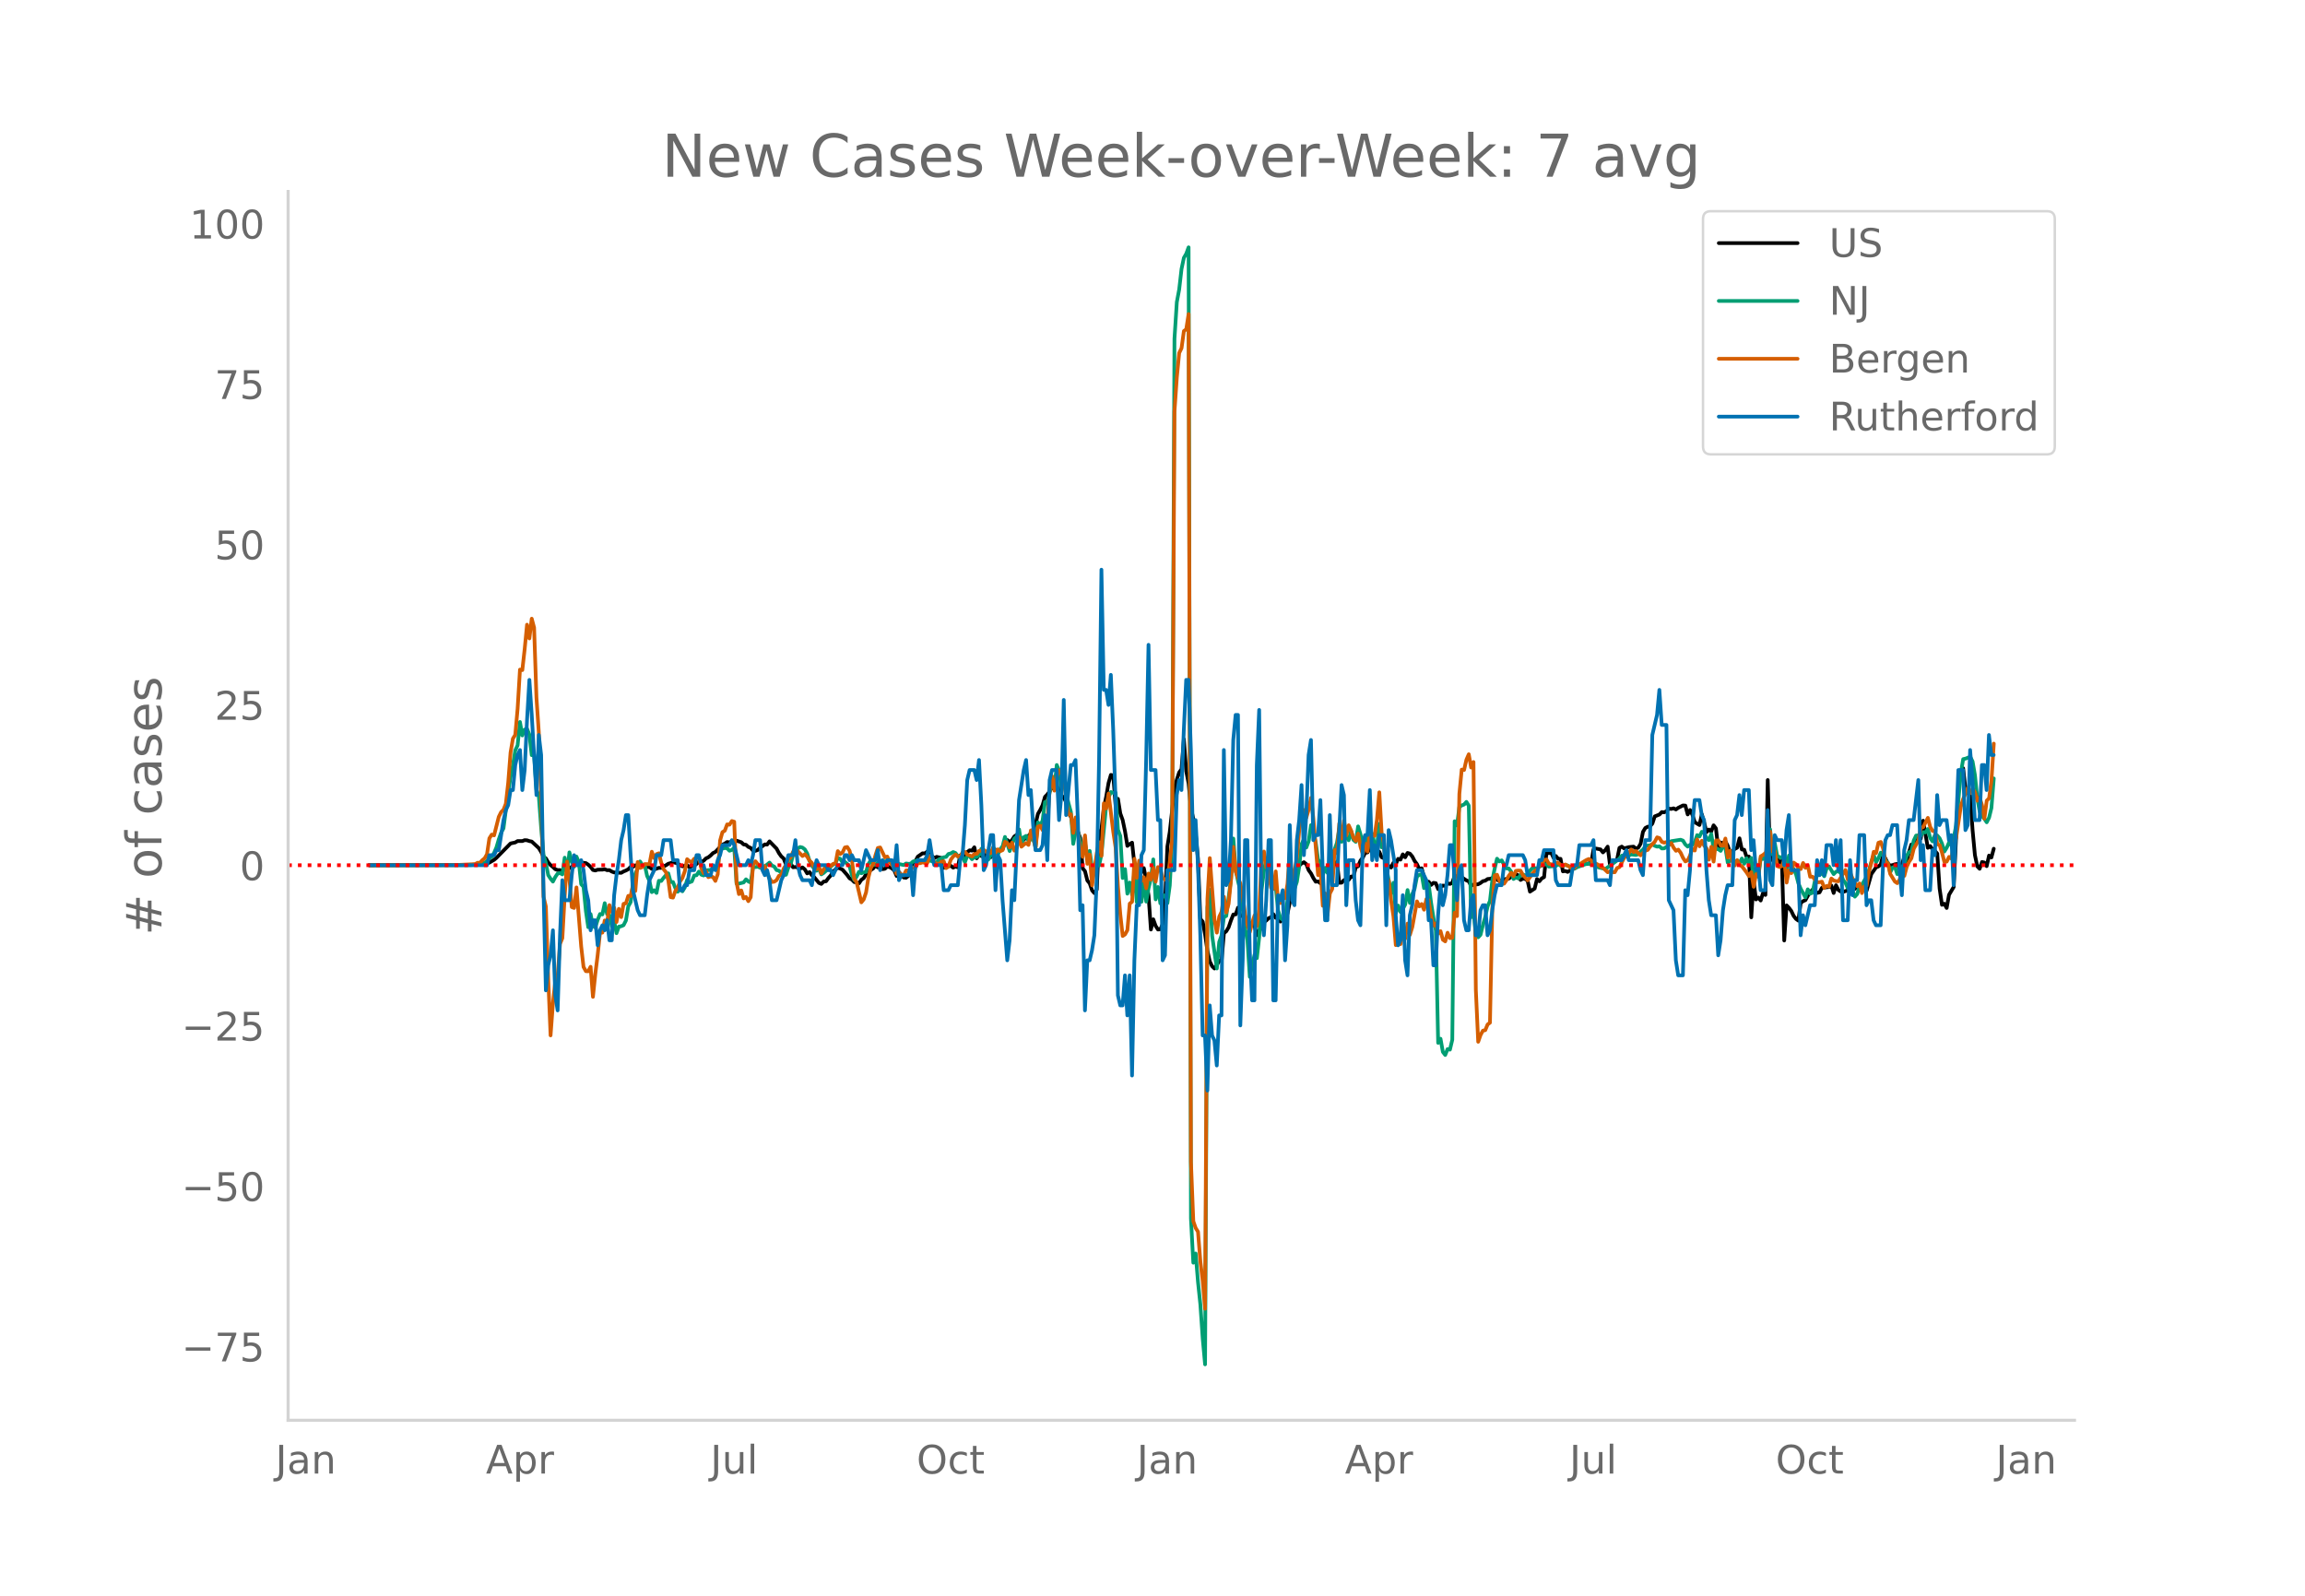 <svg height="864" viewBox="0 0 936 648" width="1248" xmlns="http://www.w3.org/2000/svg" xmlns:xlink="http://www.w3.org/1999/xlink"><defs><style>*{stroke-linecap:butt;stroke-linejoin:round}</style></defs><g id="figure_1"><path d="M0 648h936V0H0z" style="fill:#fff" id="patch_1"/><g id="axes_1"><path d="M117 576.72h725.4V77.76H117z" style="fill:none" id="patch_2"/><path clip-path="url(#pcffa917f6b)" d="m149.973 351.329 41.096-.114 4.779-.24.956-.1.955-.226.956-.374 1.911-1.12.956-.823 4.779-4.84.956-.988 1.911-.414.956-.571 1.911.015.956-.372.956.059.955.326.956.18 2.867 2.653.956 1.569.956 1.974.956.632.955 1.655.956 1.075.956.757.955.915.956.354.956-.007.956.379.955-.769.956-.28.956-.066.956-.595.955-.816.956-1.059.956-.364.956.66.955-.035.956.122.956.633.955.908.956 1.24.956.227.956-.336 1.911-.017.956-.174.956.402.955-.037.956.593.956.352 2.867.161.956-.557.955-.385.956-.513.956-.97.956-.009.955-.6.956-.032 1.912.137.955-.263.956.786.956.086.955.71.956.225 1.912-.647.955.047.956-.627.956-.45.956-.632.955-.264.956-.387 1.912.525.955.736.956.44 1.911-.465.956.837.956-.42.956-.287.955-.635.956-.915.956.007.956-.371.955-.97.956-.44.956-.764.955-.957.956-.464 2.867-2.964.956-.407.956-.667.956.15.955-.358 1.912-.331 1.911.638.956.893.956.137.955.866.956.398.956 1.14.956.063.955-.341.956-.883 1.912-1.39.955.068.956-1.3 2.867 2.94.956 1.807.956 1.343.955.85.956 2.435.956.011.956-.294.955 1.42.956-.11.956.208.956.494.955-.524.956.798.956 1.619.955-.526.956 1.247.956.84 1.911 2.322.956.396.956-.948.956-.126.955-1.29.956-1.064.956-1.544.956-.905.955-.71.956.33.956.458 1.911 2.185.956 1.34.956.52.955.994.956.139.956.392.956-1.42.955-.69.956-1.539 1.911-1.769.956-.6.956-1.237.956.77.955-1.01.956 1.721.956-.136.956-.907.955.22.956.513.956.84.956 2.265.955-1.561 1.912 2.177.955.09.956-.769 1.912-5.492.955-.572.956-1.768 1.912-1.328.955.038.956-.72.956 1.373.955.414.956.834.956-.496 1.911.442.956 4.044.956-.922.956.2.955-.15.956.76.956-.476.956.36.955-4.836.956.81.956-1.186.955-.992.956-.724.956.138.956-1.356.955 4.474.956-1.402.956.467.956.113.955-.694.956.312.956.751.956-3.609.955.605.956.278.956-.091.955-.378.956-2.802.956-.99.956.932.955-.86.956-1.505.956-.653.956.03.955 2.29.956-.3.956-1.154.955-.48.956-.97.956-1.718.956-2.085.955-4.093.956-1.672.956-1.936.956-3.324.955-.976.956-1.318.956-1.782.956.978.955-.29.956.037.956 2.887.955.612.956 2.092.956 3.55.956 2.292 1.911 5.582.956.641.956 2.392.955 12.29.956 1.178.956 3.791.955 1.166.956 2.838.956 1.118.956-1.392.955-22.598.956-2.104.956-8.486.956-4.59.955-5.537.956-3.302.956.23.956 12.165.955-2.678.956 5.95.956 2.666.955 4.594.956 5.902.956-.744.956-.567.955 8.9 1.912 3.635.956-.485.955-1.706.956 4.783.956 6.429.955 13.715.956-4.149.956 2.667.956 1.49.955-.103.956-2.07.956-9.266.956-22.294.955-5.874 1.912-17.334.956-3.924.955-2.93.956-1.337.956-12.16.955 12.98.956 4.896.956 10.018.956 4.426.955 6.086.956 10.22.956 24.322.956 1.138.955 5.072.956 6.767.956 4.309.956 1.95.955.933.956-1.433.956-1.752.955.251.956-11.412.956-.763.956-1.601.955-2.805.956-2.42.956-.018.956-2.783.955 3.421.956-.105.956.666.955 1.84.956.927.956-.597.956 1.206.955 3.873.956-1.873.956-1.178.956-2.33.955-.594.956-.97.956-.342.956-1.266.955 1.473.956-.045.956 1.571.955-.937.956-.608.956-1.69 1.911-9.2.956-3.272.956-4.53.956-2.486.955-.894.956-.49.956.79.955 2.454.956 1.317.956 1.893.956 1.466.955-.109.956.745.956-4.603.956-1.42.955.094.956-.647.956-1.258.956.107.955-.994.956 8.524.956-.042.955-1.039.956-.337.956.228.956-1.349.955.195.956-3.958.956-.406.956-2.295.955-1.198.956-1.976.956-.16.955-1.6.956-2.095.956-.372.956 3.736.955.065.956 2.244.956.322.956 2.043.955 1.153.956.652.956-1.942.956.546.955-2.144.956.32.956-2.138.955 1.193.956-1.77.956.282.956 1.137.955 1.84.956 1.305.956 2.011.956-.34.955 3.59.956 1.805.956.078.956 1.286.955-.848.956.14.956 2.41.955-.81.956-.633.956.136.956-1.055.955.261.956-.436.956-2.896 2.867.615 1.911 1.264.956.38.956 1.813.956-.454 1.911-.17.956-.511.956-.735.955-.191.956-.685.956-.083.956-.29.955-.048 1.912 1.312 1.911-.774 1.912-.276.955-.788 1.912-1.017.956.47.955 1.877.956-.54.956.128.955.726.956 4.427 1.912-1.254.955-3.865.956.92.956-1.171.956-.522.955-9.85.956.12.956-.218.956 2.073.955-.688.956 1.14.956-.006.955 5.098.956-.167.956.38.956-.573.955-.363 2.868-2.085.955.01.956-.311.956.116 1.911-.5.956-5.416.956-.364 1.911.363.956 1.209.956-.95.955-1.395.956 7.484.956-1.07.956-.744.955-.429.956-4.735.956-.517.955.727 1.912-.51 1.911-.203.956.793.956-.366.956-1.576.955-4.842.956-1.582.956-.506.956-.15.955-1.146.956-2.9 1.911-.766.956-.995.956.118.956-.483.955-1.04.956.137.956-.251.956.467.955-.688 1.912-.955.955.064.956 3.596.956-1.797.956 1.92.955 3.022 1.912 1.15.956-4.342.955 3.354.956 3.879.956-1.056.956.775.955-2.481.956 1.247.956 8.41.955-2.688.956.307.956-.79.956 1.804.955 2.689.956-.548.956-.862.956-.47.955-3.827.956 4.545.956.084.955 2.844.956-.077.956 24.688.956-14.838.955 7.583.956-.787.956 1.216.956-3.07.955.807.956-46.67.956 32.813.956-1.453.955 1.198.956-.656.956 1.545.955-.596.956 32.319.956-14.258.956.987.955 1.285.956 1.99.956 1.23.956.694.955-7.203.956-.69.956-.422.956-1.743.955-1.44.956-1.045.956.304.955.988.956-.215.956-1.863 2.867-.308.956-.634.956 3.053.955-3.143.956 1.91.956.638.955.172.956-.35.956-.218.956-5.372.955 4.635.956.06.956-1.066.956-.352.955-.009.956.472.956 1.682 1.911-6.747 1.912-2.717.955-.374.956-.775.956-4.024.956 1.613.955 1.998.956.832.956-.183.956-.334.955-.161.956 1.941.956-1.873.955-2.712.956 1.745.956-3.917.956-3.054.955.19.956-2.299 1.912-.289.955-7.276 1.912 11.01.956-.708.955 1.348.956.592.956 1.107.955 14.187.956 6.626.956-.448.956 1.722.955-5.346 1.912-3.195 1.911-40.502.956-5.654.956-2.046.955 8.65.956 1.342.956 1.11.956 13.96.955 10.193.956 4.567.956 1.003.956-2.751.955.204.956 1.478.956-4.303.956.782.955-3.551h0" style="fill:none;stroke:#000;stroke-linecap:round;stroke-width:1.5" id="line2d_1"/><path clip-path="url(#pcffa917f6b)" d="m149.973 351.328 42.052-.105 2.867-.255 1.912-.637.955-.604.956-1.244.956-.507.955-1.635.956-2.238.956-3.264.956-2.728.955-1.748 1.912-14.718.956-6.05.955-4.732.956-6.152.956-2.054.956-9.487.955 5.469.956-2.38.956-.298.955 2.367.956 8.319.956-.155.956 14.123.955 2.54.956 12.99.956 10.88.956 3.356.955 4.97.956 1.475.956 1.161.955-1.852.956-1.396.956-.234.956.57.955-6.798.956 6.592.956-8.746.956 3.604.955 2.23.956-4.124.956 2.297.956 8.909.955 1.064.956 9.815.956 6.592.955-5.339.956 4.92.956.511.956-3.06.955-2.384.956.172.956-4.58.956 4.4.955.402.956 4.577.956-2.15.956 4.953.955-2.644.956-.176.956-.423.955-1.882.956-5.775.956-1.693.956-7.132.955-4.396.956-2.222.956-2.782.956 1.475.955-.03.956 4.439.956 2.003.955 4.572.956-.776.956 1.107.956-4.937.955.076.956-1.266.956-1.077.956-.758.955 3.516.956.02.956 2.456.956 1.48.955-1.362.956 1.186.956-1.543.955-3.071.956.984.956-.381.956-2.393.955-.121.956-1.476.956 1.258.956.31.955-2.091 1.912-.168.955-.679.956.117.956-.645.956-7.627.955.176.956-.226.956.13.956.98.955-.335.956-.93.956 14.592.956.004 1.911-.461.956-1.266.955.855.956.47.956-6.408.956.109.955-.16 1.912.814.956-1.065.955-.616.956-.8.956 1.173.955.453.956 1.425.956.247 1.911 1.756.956-.113.956-3 .956-1.334.955-3.796 1.912-2.527.956-.612.955.239.956.737.956 1.651.955 3.018.956 1.902.956 1.329.956.762.955-.871.956 2.355.956-.6 3.823-3.377.956-.47.955-2.262.956.373.956 1.483.955-.251.956.842.956 1.023.956 3.511.955 2.054.956-1.43.956-1.952.956.59.955-.351.956-.197.956-3.198.955-1.458.956 1.806.956-.033.956-.885.955-.238.956-.65.956.57.956-.096.955-.654 2.868 1.446 2.867.595.955-.62.956.142.956-.08.956-.888.955-.168.956-.415.956.05.956.47.955-.712.956-.235.956.708.955.18.956.629.956-.201.956-1.161 1.911-.83.956-.167.956-1.182.955-.23.956-.55.956.386.956 1.328.955.901.956-.599.956 2.091.955-2.657.956.281.956 1.173.956-.825.955-.025.956-.78.956-2.636.956 4.237.955.754.956-.64.956-1.673.956-3.206 1.911 2.925.956-2.17.955-1.216.956-3.792 1.912 5.737.955-2.762.956-2.3.956-.826.956-2.917.955 6.374.956-3.185.956-.536.955 2.02.956-.558.956-.1.956 3.126.955-9.995.956 1.442.956-2.255.956-7.442.955.632 1.912-9.09.956 2.884.955-9.45.956 2.217.956 7.14.955-1.537.956 3.52.956 4.22.956 3.5.955 12.97.956-5.034h.956l.956 4.124.955 1.672.956-1.006.956 4.958.955-1.848.956 7.346.956-.343.956-1.002.955-.122.956-4.605 1.912-19.734.955-3.202.956-2.259.956.352.956-.029.955 15.007.956 2.54.956 17.043.955-3.612.956 9.974.956-4.518.956 4.995.955-9.466.956 12.425.956-12.14.956 11.993.955-8.997.956 8.926.956-5.507.955-3.847.956-7.782.956 16.243.956-5.028.955 6.633.956-3.356.956.239.956 3.03.955-7.142.956-17.621.956-204.401.956-14.89.955-5.133.956-8.344.956-4.522.955-1.626.956-2.623.956 394.356.956 17.957.955-3.738.956 11.608.956 9.12.956 13.879.955 10.418.956-185.526.956-7.204.956 18.712 1.911 13.267.956-10.732.955-2.707.956-7.434.956-.453 1.911-14.885.956-16.558.956 12.669.956 4.693.955 3.847 1.912 15.275.955 4.84.956 14.852 1.912-8.96.955 1.367.956-8.604.956-19.1.956-7.645.955-5.288.956-.046.956 9.253.956.679.955 1.554.956 9.723.956 3.13.955.796.956.529.956-8.495.956-9.953.955 2.225.956 3.06.956-2.846.956-6.324.955-8.951.956-2.079.956 3.441.955-2.54.956-6.554.956 2.854.956 4.166.955 6.998.956.96.956 5.334.956-2.958.955 2.05.956-4.204.956-2.888.956-2.338.955-2.766.956-5.657.956 5.221.955-1.898.956-.155.956 1.433.956-3.759.955 3.612.956.78.956-6.265.956 3.155.955 4.97.956-4.32.956 5.385.955-5.611.956-.591.956 4.258.956.888.955-9.186.956 9.542.956-.092.956 8.26 1.911 10.439.956-4.195.956 12.32.955-3.075.956 2.619.956-1.216.955-1.822.956-5.88.956 5.243.956-3.613.955-2.196.956-4.899.956-.737.956-.26.955 5.687.956-2.473.956 1.148.956 7.271.955 6.127.956 5.1.956 45.658.955-1.677.956 5.348.956 1.249.956-2.39.955.231.956-4.018.956-88.742.956 1.697.955-7.468.956-.65.956-.364.955-1.069.956 1.521.956 45.34.956-2.838.955 10.314.956.645.956-1.03.956-3.92.955-3.306.956-4.304.956-2.208.956-8.386.955-4.685.956-4.077.956 1.106.955-.427.956 1.852.956 1.425.956.029.955 1.257.956 2.997.956-.608.956.365.955-1.43.956-.104.956.306.955-.227.956-1.73.956-.947.956-.076.955.352.956-1.123.956-.138.956-.73.955.193.956.889 1.912-.197.955-.071.956-.788.956.691.955-.046.956-.285.956.256.956.473.955.302.956.478.956-.579 1.911-.674 1.912-.692.956-.042.955.243.956.37.956.51.955.319 1.912.465.956.256 4.778-3.487.956-.796.956-1.165 2.867-.017.956-.49 1.911.243.956-.36.956-1.057.955-.775.956-1.337.956-.31.956-.096.955-.47.956.667.956.356.955-.13.956.86.956-.039 1.911-1.307.956-1.605 3.823-.604.956.382.955 1.567.956.85.956-.728.956.004.955-1.136.956-2.8.956.57.956-1.927.955.52.956 1.948.956.922.956-2.506.955 5.997.956-.297.956.515.955.654.956-1.865.956.57.956 6.051.955-.763.956-.938.956 1.827.956-.985.955 1.115.956-1.911.956 2.133.955-2.255.956 2.247.956-2.343.956 8.57.955-4.38.956 3.437.956-7.485.956.285.955-1.127.956 3.558.956-14.491.956 10.216.955-4.525.956 5.108.956.49.955.298.956-2.028.956 6.524.956-5.443.955 6.093.956-.637.956 2.17.956 3.609.955 2.271 1.912 3.495.956-3.273.955 1.781.956-.377.956-4.79.955-2.309.956-.155.956-.876.956 1.413.955-3.181.956-.805 1.912 3.118.955-.98.956-.164.956.692.955 2.858.956 1.127.956 2.162.956-.44.955 1.668.956 2.238.956-1.077.956-3.39.955-.268.956-1.794.956-1.521.956-2.678.955-3.45.956-2.794.956 3.03.955-1.685.956-2.25.956 1.248.956 2.066.955.73.956 4.014.956-2.007.956-.348.955 3.005.956-.641.956-2.125.955-1.387.956-3.269.956-1.496.956-.26.955-4.459.956-2.007.956-.109.956.126.955-1.387.956.075.956-1.366.956 3.663.955 1.378.956-2.623.956.21.955 1.14.956 2.15.956 3.226.956-1.534.955-2.166.956 1.215.956-3.017.956-5.168 1.911-21.15.956-5.7.955-.209 1.912-.746.956 1.911.955 5.528.956 9.395.956 5.368.956 1.92.955 1.056.956 1.42.956-1.89.956-3.914.955-12.01h0" style="fill:none;stroke:#009e73;stroke-linecap:round;stroke-width:1.5" id="line2d_2"/><path clip-path="url(#pcffa917f6b)" d="m149.973 351.328 35.362-.08 7.646-.36.955-.558.956.04.956-1.078.956-.759.955-1.677.956-6.428.956-1.518.955.32 1.912-7.547.956-1.916.955-.959.956-2.435.956-8.505.956-12.258.955-5.67.956-1.518.956-10.62.956-15.892.955.2.956-8.545.956-9.903.955 5.59.956-8.025.956 3.633.956 28.39.955 14.134.956 25.954.956 40.767.956 4.033.955 29.108.956 23.199.956-12.977.955-9.104.956-2.036.956-13.017.956-2.356.955-17.21.956-13.894.956 6.907.956 11.58.955.36.956-8.346 1.912 23.957.955 8.345.956 1.717.956.04.955-1.837.956 12.219.956-9.304.956-7.626.955-9.144h.956l.956-4.951.956 1.038.955-7.267.956 2.795.956-1.757.956 5.83.955-5.35.956 3.353.956-5.39.955-.2.956-3.034.956.12.956-4.592.955 2.475.956-11.739.956 2.396.956-.32.955-1.237 1.912.04.955-5.071.956 2.595.956-1.597.956-.36.955 3.834.956 2.635.956 1.198.956 3.234.955 6.908.956.2.956-2.716.956-1.357.955-2.516.956-1.397.956-2.715.955-4.912.956.839.956.32.956-1.358.955-.32.956-.559.956 4.712.956 2.036.955-.998.956 2.635.956-.319.955.28.956 1.557.956-2.715.956-13.696.955-3.394.956-.599.956-2.555.956.12.955-1.478.956.28.956 24.676.956 4.711.955-1.477.956 3.234.956-.599.955 1.717.956-1.597.956-13.137.956-1.477.955 1.158.956.918.956.759.956-.879.955 2.955.956 1.997.956 1.517.955-.12.956-.639.956-1.757.956-.28.955-2.634.956-1.518.956-2.116.956-.958.955-2.236.956 1.357.956-1.637 1.911 1.997.956-.719.956.998.955 1.597.956.919.956 1.876.956.64.955-.88.956 2.636.956-1.717 1.911-1.837.956.56.956-.879.956-.08.955-5.11.956 1.197.956-.639.955-2.036.956-.2.956 1.518.956 3.913.955 7.586.956 1.318 1.912 8.145.955-1.198.956-2.835.956-6.029.955-3.833.956-1.597.956-3.674.956-2.914.955-.2 1.912 4.033.956-.36.955 2.196 1.912 2.516.956 2.356.955-.64.956 1.039.956.2.955-1.997.956-.08 1.912-1.158.955.04.956-1.836.956.08.956-.36.955.24.956.04.956-2.955.955.32.956 2.555.956.24.956.399.955-1.118.956-.16.956 2.795.956-.639.955-2.795.956-1.278.956-.838.956.838.955-.12.956-1.557.956-.2.955 1.079 1.912.758.956-.998.955-.04.956-1.198.956-.12.956-.279.955.639.956.918.956-.359.956-2.036.955 2.036.956-1.437.956.758.955-.439.956-3.394.956.52.956 1.796.955-1.957.956 3.235.956-1.158.956-4.313.955 3.873.956-.838.956-.639.955.759.956-5.87.956 2.516.956 4.671.955-8.744.956-.36.956 1.797.956-3.913.955.72.956-13.377.956-5.39.956 5.91.955-5.67.956-2.596.956 1.437.955-.2.956 10.741.956 5.99.956-.12.955 7.586.956-6.308.956 5.79.956 7.825.955 2.396.956-8.704.956 11.54.955-3.754.956 12.537 1.912-13.176.955-4.392.956 5.59.956-21.362.956 2.116.955-6.07 1.912 15.533.956 6.389.955 15.812.956 11.38.956 8.704.955-.64.956-1.716.956-10.78.956-.76.955-17.448.956 7.746.956-6.988.956 8.266.955-1.518.956 4.472.956-5.989.955 2.516.956-4.912.956 5.71.956-5.95.955.999.956 3.394.956.679.956.479.955-7.587.956-8.704.956-174.25.956-13.815.955-9.942.956-1.956.956-6.948.955-.719.956-6.189.956 344.266.956 24.117.955 2.755.956 1.518.956 12.098.956 7.986.955 11.18.956-166.344.956-16.65 1.911 25.115.956 5.151.956-6.428.955-2.037.956-6.109.956 6.389.956-3.554.955-9.663.956-13.416.956 10.062.956 2.596.955 2.196.956 5.15.956 7.387.955 4.273.956 2.955.956-3.794.956-2.994.955 4.312.956-6.748.956-19.885.956-3.633.955 6.508.956.839.956 7.347.956.519.955-7.147.956 12.178.956.679.955-2.157.956.2.956-5.79.956-13.096.955 11.46.956-3.195.956-5.75.956-11.5.955-6.028.956-1.917.956 3.114.955-3.314.956-4.751.956 8.465 1.911 22.919.956-2.556.956 15.014.956-5.031.955 8.784.956-8.744.956-1.837.956-15.812.955 1.278.956-12.059.956 6.11.955-7.308.956 6.07.956-4.153.956 2.076.955 2.955.956 1.318.956-2.955.956 5.31.955 3.075.956-4.352.956 3.234.955-7.826.956.998.956.48.956-6.589.955-11.1.956 16.61.956 4.113.956 13.616.955 1.437.956 8.106.956 6.468.956 11.7.955-3.554.956 3.154.956-4.832.955 2.596.956-6.11.956 4.553.956-3.115 1.911-10.461.956 2.036.956-.958.955 2.316.956-4.352.956.519.956 6.668.955 3.593.956-.878.956 4.073.955-.919.956 3.474.956.679.956-3.514.955 2.196.956-.12.956-10.221.956 1.397.955-49.631.956-9.863.956.16.955-4.193.956-2.196.956 5.39.956-2.235.955 92.515.956 21.082.956-2.755.956-1.757.955-.2.956-2.315.956-.719.956-46.477.955-13.336.956-.28.956 2.516.955.32.956.798.956-1.398.956-1.797.955-1.237.956 1.357.956-2.116.956-.12.955.04.956 1.797.956.958.955 1.198 1.912-2.675.956-1.078.955-.56.956-1.397.956-1.158.956-1.357.955-.28.956 1.717.956.28.956-.12.955-.6.956.12.956.84.955.399.956-.6 1.912.999.955.958.956-.559.956-1.318.956-.12 1.911-1.237.956-.56.956-.398.955.598.956 1.478.956-.2.955.48.956.918.956.28 1.911 1.836.956-.4.956.36.956.04.955-1.717.956-.36 1.911-3.833.956-.718 1.912-2.596.955 1.039.956-.44 1.912 1.757 1.911-1.916.956-.28.956-1.318 1.911-1.996.956-1.797.955.32.956 1.517.956.32.956-.24.955 1.158.956-.759.956 1.877.956 1.277.955-.479.956 1.278.956 2.076.955 1.438.956-.44.956-1.996.956-2.755.955.759.956-4.512.956 2.795.956-2.236.955 1.996.956 1.038.956 4.632.956-5.23.955 6.029.956-8.585.956-.04.955 2.076.956.12.956-2.955.956 7.747.955-2.756.956 4.393.956 1.557.956-2.156.955 1.876.956.6 1.911 2.515.956 1.477.956-1.597.956 5.95.955-5.072.956.24.956-7.547.956-.559.955-.798.956 3.434.956-12.099.956 8.106.955-.24.956 6.11.956.399.955-.4.956-2.595.956 9.303.956-5.03.955 1.197.956-4.272.956.679.956 1.517.955.44.956-2.476.956 1.956.956-.998.955 4.632.956-.04 1.911 2.276.956-.04.956-.2.956 2.476.955-.719.956.28.956-3.315.956.799.955.24.956.08 2.867-4.592.956 3.873.956-2.715.955 2.275.956 1.757.956 1.398.956-1.118.955 3.913.956-2.715.956-.28.956-5.75.955-3.593.956-4.432.956.519.955-4.193.956-.32.956 2.716.956 5.35.955.48.956 4.432 1.912 3.114.955.639.956-1.437.956-3.115.955 1.597.956-3.633.956-2.077.956-1.437.955-3.873 1.912-3.394.956-5.11.955-.28 1.912-3.754.956 3.714.955 1.597.956.04.956 5.35.955.36.956 3.034.956 3.753.956-.08.955-1.916.956.679.956-5.63.956-2.835 1.911-12.657.956-3.115.955-2.116.956-2.476.956 2.276.956-1.837.955 1.438.956 3.474.956-1.358.956 3.194.955 5.43.956-7.306.956-.958.956-7.148.955-15.053h0" style="fill:none;stroke:#d55e00;stroke-linecap:round;stroke-width:1.5" id="line2d_3"/><path clip-path="url(#pcffa917f6b)" d="M149.973 351.328h47.786l.956-4.067h1.911l.956-2.034h.956l1.911-12.202.956-4.067.956-2.034.956-6.1h.955l.956-10.169.956-4.067.956-2.034.955 16.27.956-8.135.956-20.336.955-16.27.956 14.236 1.912 32.538.955-24.404.956 8.135.956 54.908.956 40.673.955-10.168.956-4.067.956-10.169.955 26.438.956 6.1.956-30.504.956-22.37.955 8.135h1.912l.956-10.169.955-8.134.956 4.067h.956l.956-2.034.955 4.068.956 8.134.956 4.068.955 12.201.956-4.067h.956l.956 10.168.955-6.1.956-2.034.956 2.033.956-4.067.955 8.135h.956l.956-18.303.956-8.135.955-6.1.956-8.135.956-4.067.955-6.101h.956l.956 16.269.956 14.235 1.911 8.135.956 2.033h1.911l.956-8.134.956-6.101 1.911-4.067.956-6.101h1.911l.956-6.101h2.867l.956 8.134h1.912l.955 12.202h.956l.956-2.033h.955l.956-6.101h1.912l.955-6.101h.956l.956 4.067h.956l.955 4.067h1.912l.955-4.067.956 2.034.956-4.068.956-2.033.955-4.067h2.868l.955-2.034.956 2.034 1.912 8.134h2.867l.955-2.034.956 2.034.956-4.067.956-6.101h1.911l.956 12.202.956 2.033.955-2.033.956 4.067.956 8.135h1.911l1.912-8.135.955-2.034 1.912-8.134h1.911l.956-6.101.956 10.168.956 4.067.955 2.034h2.867l.956 2.034.956-6.101.956-4.068.955 2.034h2.868l.955 2.034h.956l.956 2.033 1.911-4.067h1.912l.955-4.067h.956l.956 2.033.956-2.033.955 2.033h1.912l.956 4.068 1.911-8.135 1.911 4.067h1.912l.956-4.067.955 8.135.956-4.068.956 2.034.956-2.034h1.911l.956 4.068.956-10.168.955 14.235.956-2.034h2.867l.956-4.067.956 12.202.955-12.202.956-2.034h2.867l.956-2.033.956-6.101.955 6.1.956 4.068h2.867l.956 10.168h1.912l.955-2.033h2.868l.955-10.169.956-2.033.956-12.202.955-18.303.956-4.067h1.912l.955 4.067.956-8.134.956 18.302.956 26.438.955-2.034 1.912-12.202h.956l.955 22.37.956-14.235.956 2.033.955 16.27 1.912 24.403.956-8.134.955-20.337.956 4.068 1.912-40.673 1.911-12.202.956-4.067.955 14.235.956-2.034.956 14.236.956 10.168h1.911l.956-2.033.956-12.202.955 18.302.956-32.538.956-4.067h1.911l.956 20.336.956-10.168.955-38.639.956 46.774 1.912-20.337h.955l.956-2.033.956 24.403.956 36.606.955-2.034.956 42.707.956-20.337h.955l.956-4.067.956-6.101.956-22.37.955-48.807.956-77.279.956 48.808h.956l.955 6.1.956-12.201.956 22.37.956 28.47.955 79.313.956 4.067h.956l.955-12.202.956 16.27.956-16.27.956 40.673.955-46.774.956-22.37h.956l.956-20.336.955-2.034.956-36.605.956-46.774.955 50.84h1.912l.956 20.337h.955l.956 56.942.956-2.033.956-34.572h2.867l.956-30.505.955-6.1.956 4.066.956-24.403.955-20.337h.956l.956 28.471.956 40.673.955-12.202.956 18.303.956 28.471.956 40.673h.955l.956 22.37.956-34.572.956 12.202.955 2.033.956 10.169.956-20.337h.955l.956-107.783.956 54.909.956-2.034.955-16.27.956-40.672.956-10.168h.956l.955 126.086.956-26.438.956-48.807h.955l.956 44.74.956 20.336h.956l.955-95.58.956-22.37.956 83.378.956 8.135.955-14.235.956-24.404h.956l.956 65.076h.955l.956-42.706.956 2.034.955-4.068.956 28.471.956-14.235.956-40.673.955 30.505.956 2.033.956-26.437.956-8.135.955-14.235.956 28.47.956-16.268.955-24.404.956-6.1.956 40.672.956-2.034h.955l.956-14.235.956 28.47.956 20.337h.955l.956-42.706.956 28.47h1.911l.956-22.37.956-18.302.955 4.067.956 44.74.956-18.303h1.911l.956 16.27.956 8.134.956 2.034.955-32.538.956-4.068h.956l.955-18.303.956 28.471.956-6.1.956 6.1.955-10.168h1.912l.956 36.606.955-38.64.956 4.068 1.912 12.202v18.302l.955 12.202.956-2.033.956-18.303.955 26.437.956 6.101.956-24.404.956-4.067.955-8.134.956-6.101h1.912l1.911 4.067.956 16.27h.956l.955 18.302h.956l.956-20.337.955-12.201.956 8.134.956-4.067.956-8.135.955-12.201h.956l.956 14.235.956 8.135.955-12.202.956-2.034.956 22.37.955 4.067h.956l.956-12.201.956-2.034.955 16.269h.956l.956-10.168.956-2.034h.955l.956 12.202.956-2.034.956-8.134.955-6.101.956-4.067h1.911l.956-8.135h.956l.956-4.067h5.734l.956 2.033.955 6.101h3.823l.956-6.1h.956l.956-4.068h3.823l.955 12.202.956 2.034h4.779l.955-6.101.956-2.034h.956l.956-8.134h4.778l.956-2.034.956 16.269h4.778l.956 2.034.956-10.169h3.823l1.911-4.067.956 4.067h3.823l.956 4.068.955 2.033.956-14.235h1.912l.955-42.707 1.912-8.134.955-10.168.956 14.235h1.912l.955 71.178 1.912 4.067.956 20.336.955 6.101h1.912l.955-34.572.956 2.034.956-10.168.956-18.303.955-10.168h1.912l.956 6.1.955 2.034.956 20.337.956 12.202.956 6.1h1.911l.956 16.27.955-6.101.956-12.202.956-6.101.956-4.067h1.911l.956-26.438.956-2.033.955-8.135.956 8.135.956-10.169h1.911l.956 24.404.956-4.067.955 12.202.956-2.034.956 10.168h1.911l.956-32.538.956 28.471.956 2.034.955-20.337.956 2.034h1.911l.956 10.168.956-14.235.956-6.101.955 22.37h2.868l.955 26.437.956-8.135.956 4.068 1.911-8.135h1.912l.955-18.303.956 6.101.956-6.1.956 6.1.955-12.201h1.912l.956 8.134.955-10.168.956 12.202.956-12.202.955 32.538h1.912l.956-24.404.955 14.236.956-6.101h.956l.956-18.303h1.911l.956 28.471.956-2.033h.955l.956 8.134.956 2.034h1.911l.956-24.404.956-10.168.955-2.034h.956l.956-4.067h1.911l.956 18.303.956 10.168.955-18.303.956-4.067.956-8.135h1.911l1.912-16.269.956 32.538.955-6.1.956 18.302h1.912l.955-16.269.956 2.034.956-24.404.955 12.202.956-2.034h1.912l.955 8.135.956-2.034.956 20.337 1.911-46.774h1.912l.955 24.404.956-2.034.956-30.505.956 12.202.955 16.27h1.912l.956-22.37h.955l.956 10.167.956-22.37.956 8.135h.955" style="fill:none;stroke:#0072b2;stroke-linecap:round;stroke-width:1.5" id="line2d_4"/><path clip-path="url(#pcffa917f6b)" d="M117 351.328h725.4" style="fill:none;stroke:red;stroke-dasharray:1.5,2.475;stroke-dashoffset:0;stroke-width:1.5" id="line2d_5"/><path d="M117 576.72V77.76" style="fill:none;stroke:#d3d3d3;stroke-linecap:square;stroke-linejoin:miter;stroke-width:1.25" id="patch_3"/><path d="M117 576.72h725.4" style="fill:none;stroke:#d3d3d3;stroke-linecap:square;stroke-linejoin:miter;stroke-width:1.25" id="patch_4"/><g id="matplotlib.axis_1"><g id="xtick_1"><g style="fill:#696969" transform="matrix(.16 0 0 -.16 111.835 598.378)" id="text_1"><defs><path d="M9.813 72.906h9.859V5.078q0-13.187-5-19.14-5-5.954-16.094-5.954h-3.75v8.297h3.078q6.531 0 9.219 3.672Q9.813-4.39 9.813 5.078z" id="DejaVuSans-74"/><path d="M34.281 27.484q-10.89 0-15.093-2.484-4.204-2.484-4.204-8.5 0-4.781 3.157-7.594 3.156-2.797 8.562-2.797 7.485 0 12 5.297 4.516 5.297 4.516 14.078v2zm17.922 3.72V0H43.22v8.297Q40.14 3.328 35.547.953q-4.594-2.375-11.234-2.375-8.391 0-13.36 4.719Q6 8.016 6 15.922q0 9.219 6.172 13.906 6.187 4.688 18.437 4.688h12.61v.89q0 6.203-4.078 9.594-4.078 3.39-11.453 3.39-4.688 0-9.141-1.124-4.438-1.125-8.531-3.375v8.312q4.921 1.906 9.562 2.844 4.64.953 9.031.953 11.875 0 17.735-6.156 5.86-6.14 5.86-18.64z" id="DejaVuSans-97"/><path d="M54.89 33.016V0h-8.984v32.719q0 7.765-3.031 11.61-3.031 3.858-9.078 3.858-7.281 0-11.484-4.64-4.204-4.625-4.204-12.64V0H9.08v54.688h9.03v-8.5q3.235 4.937 7.594 7.374Q30.078 56 35.797 56q9.422 0 14.25-5.828 4.844-5.828 4.844-17.156z" id="DejaVuSans-110"/></defs><use xlink:href="#DejaVuSans-74"/><use x="29.492" xlink:href="#DejaVuSans-97"/><use x="90.771" xlink:href="#DejaVuSans-110"/></g></g><g id="xtick_2"><g style="fill:#696969" transform="matrix(.16 0 0 -.16 197.3 598.378)" id="text_2"><defs><path d="M34.188 63.188 20.797 26.906h26.812zm-5.579 9.718h11.188L67.578 0h-10.25l-6.64 18.703h-32.86L11.188 0H.78z" id="DejaVuSans-65"/><path d="M18.11 8.203v-29H9.077v75.484h9.031v-8.296q2.844 4.875 7.157 7.234Q29.594 56 35.594 56q9.968 0 16.187-7.906 6.235-7.907 6.235-20.797T51.78 6.484q-6.218-7.906-16.187-7.906-6 0-10.328 2.375-4.313 2.375-7.157 7.25zm30.578 19.094q0 9.906-4.079 15.547-4.078 5.64-11.203 5.64-7.14 0-11.218-5.64-4.079-5.64-4.079-15.547 0-9.906 4.078-15.547 4.079-5.64 11.22-5.64 7.124 0 11.202 5.64t4.078 15.547z" id="DejaVuSans-112"/><path d="M41.11 46.297q-1.516.875-3.297 1.281Q36.03 48 33.89 48q-7.625 0-11.703-4.953-4.079-4.953-4.079-14.234V0H9.08v54.688h9.03v-8.5q2.844 4.984 7.375 7.39Q30.031 56 36.531 56q.922 0 2.047-.125 1.125-.11 2.484-.36z" id="DejaVuSans-114"/></defs><use xlink:href="#DejaVuSans-65"/><use x="68.408" xlink:href="#DejaVuSans-112"/><use x="131.885" xlink:href="#DejaVuSans-114"/></g></g><g id="xtick_3"><g style="fill:#696969" transform="matrix(.16 0 0 -.16 288.459 598.378)" id="text_3"><defs><path d="M8.5 21.578v33.11h8.984V21.922q0-7.766 3.016-11.656 3.031-3.875 9.094-3.875 7.265 0 11.484 4.64 4.234 4.64 4.234 12.656v31h8.985V0h-8.984v8.406Q42.047 3.422 37.718 1q-4.313-2.422-10.032-2.422-9.421 0-14.312 5.86Q8.5 10.296 8.5 21.578zM31.11 56z" id="DejaVuSans-117"/><path d="M9.422 75.984h8.984V0H9.422z" id="DejaVuSans-108"/></defs><use xlink:href="#DejaVuSans-74"/><use x="29.492" xlink:href="#DejaVuSans-117"/><use x="92.871" xlink:href="#DejaVuSans-108"/></g></g><g id="xtick_4"><g style="fill:#696969" transform="matrix(.16 0 0 -.16 372.206 598.378)" id="text_4"><defs><path d="M39.406 66.219q-10.75 0-17.078-8.016-6.312-8-6.312-21.828 0-13.766 6.312-21.781 6.328-8 17.078-8 10.735 0 17.016 8 6.281 8.015 6.281 21.781 0 13.828-6.281 21.828-6.281 8.016-17.016 8.016zm0 8q15.328 0 24.5-10.281 9.188-10.282 9.188-27.563 0-17.234-9.188-27.516-9.172-10.28-24.5-10.28-15.375 0-24.593 10.25-9.204 10.265-9.204 27.546t9.204 27.563q9.218 10.28 24.593 10.28z" id="DejaVuSans-79"/><path d="M48.781 52.594v-8.407q-3.812 2.11-7.64 3.157-3.828 1.047-7.735 1.047-8.75 0-13.593-5.547-4.829-5.532-4.829-15.547 0-10.016 4.829-15.563 4.843-5.53 13.593-5.53 3.907 0 7.735 1.046 3.828 1.047 7.64 3.156V2.094Q45.016.344 40.984-.531q-4.015-.89-8.562-.89-12.36 0-19.64 7.765-7.266 7.765-7.266 20.953 0 13.375 7.343 21.031Q20.22 56 33.016 56q4.14 0 8.093-.86 3.953-.843 7.672-2.546z" id="DejaVuSans-99"/><path d="M18.313 70.219V54.688h18.5v-6.985h-18.5V18.016q0-6.688 1.828-8.594 1.828-1.906 7.453-1.906h9.218V0h-9.218q-10.407 0-14.36 3.875-3.953 3.89-3.953 14.14v29.688H2.687v6.984h6.594V70.22z" id="DejaVuSans-116"/></defs><use xlink:href="#DejaVuSans-79"/><use x="78.711" xlink:href="#DejaVuSans-99"/><use x="133.691" xlink:href="#DejaVuSans-116"/></g></g><g id="xtick_5"><g style="fill:#696969" transform="matrix(.16 0 0 -.16 461.633 598.378)" id="text_5"><use xlink:href="#DejaVuSans-74"/><use x="29.492" xlink:href="#DejaVuSans-97"/><use x="90.771" xlink:href="#DejaVuSans-110"/></g></g><g id="xtick_6"><g style="fill:#696969" transform="matrix(.16 0 0 -.16 546.141 598.378)" id="text_6"><use xlink:href="#DejaVuSans-65"/><use x="68.408" xlink:href="#DejaVuSans-112"/><use x="131.885" xlink:href="#DejaVuSans-114"/></g></g><g id="xtick_7"><g style="fill:#696969" transform="matrix(.16 0 0 -.16 637.3 598.378)" id="text_7"><use xlink:href="#DejaVuSans-74"/><use x="29.492" xlink:href="#DejaVuSans-117"/><use x="92.871" xlink:href="#DejaVuSans-108"/></g></g><g id="xtick_8"><g style="fill:#696969" transform="matrix(.16 0 0 -.16 721.048 598.378)" id="text_8"><use xlink:href="#DejaVuSans-79"/><use x="78.711" xlink:href="#DejaVuSans-99"/><use x="133.691" xlink:href="#DejaVuSans-116"/></g></g><g id="xtick_9"><g style="fill:#696969" transform="matrix(.16 0 0 -.16 810.475 598.378)" id="text_9"><use xlink:href="#DejaVuSans-74"/><use x="29.492" xlink:href="#DejaVuSans-97"/><use x="90.771" xlink:href="#DejaVuSans-110"/></g></g></g><g id="matplotlib.axis_2"><g id="ytick_1"><g style="fill:#696969" transform="matrix(.16 0 0 -.16 73.733 552.82)" id="text_10"><defs><path d="M10.594 35.5h62.593v-8.297H10.594z" id="DejaVuSans-8722"/><path d="M8.203 72.906h46.875v-4.203L28.61 0H18.312L43.22 64.594H8.203z" id="DejaVuSans-55"/><path d="M10.797 72.906h38.719v-8.312H19.828v-17.86q2.14.735 4.281 1.094 2.157.36 4.313.36 12.203 0 19.328-6.688 7.14-6.688 7.14-18.11 0-11.765-7.328-18.296-7.328-6.516-20.656-6.516-4.593 0-9.36.781-4.75.782-9.827 2.344v9.922q4.39-2.39 9.078-3.563 4.687-1.171 9.906-1.171 8.453 0 13.375 4.437 4.938 4.438 4.938 12.063 0 7.609-4.938 12.047-4.922 4.453-13.375 4.453-3.953 0-7.89-.875-3.922-.875-8.016-2.735z" id="DejaVuSans-53"/></defs><use xlink:href="#DejaVuSans-8722"/><use x="83.789" xlink:href="#DejaVuSans-55"/><use x="147.412" xlink:href="#DejaVuSans-53"/></g></g><g id="ytick_2"><g style="fill:#696969" transform="matrix(.16 0 0 -.16 73.733 487.683)" id="text_11"><defs><path d="M31.781 66.406q-7.61 0-11.453-7.5Q16.5 51.422 16.5 36.375q0-14.984 3.828-22.484 3.844-7.5 11.453-7.5 7.672 0 11.5 7.5 3.844 7.5 3.844 22.484 0 15.047-3.844 22.531-3.828 7.5-11.5 7.5zm0 7.813q12.266 0 18.735-9.703 6.468-9.688 6.468-28.141 0-18.406-6.468-28.11-6.47-9.687-18.735-9.687-12.25 0-18.718 9.688-6.47 9.703-6.47 28.109 0 18.453 6.47 28.14Q19.53 74.22 31.78 74.22z" id="DejaVuSans-48"/></defs><use xlink:href="#DejaVuSans-8722"/><use x="83.789" xlink:href="#DejaVuSans-53"/><use x="147.412" xlink:href="#DejaVuSans-48"/></g></g><g id="ytick_3"><g style="fill:#696969" transform="matrix(.16 0 0 -.16 73.733 422.545)" id="text_12"><defs><path d="M19.188 8.297h34.421V0H7.33v8.297q5.609 5.812 15.296 15.594 9.703 9.797 12.188 12.64 4.734 5.313 6.609 9 1.89 3.688 1.89 7.25 0 5.813-4.078 9.469-4.078 3.672-10.625 3.672-4.64 0-9.797-1.61-5.14-1.609-11-4.89v9.969Q13.767 71.78 18.938 73q5.188 1.219 9.485 1.219 11.328 0 18.062-5.672 6.735-5.656 6.735-15.125 0-4.5-1.688-8.531-1.672-4.016-6.125-9.485-1.218-1.422-7.765-8.187-6.532-6.766-18.453-18.922z" id="DejaVuSans-50"/></defs><use xlink:href="#DejaVuSans-8722"/><use x="83.789" xlink:href="#DejaVuSans-50"/><use x="147.412" xlink:href="#DejaVuSans-53"/></g></g><g id="ytick_4"><use xlink:href="#DejaVuSans-48" style="fill:#696969" transform="matrix(.16 0 0 -.16 97.32 357.407)" id="text_13"/></g><g id="ytick_5"><g style="fill:#696969" transform="matrix(.16 0 0 -.16 87.14 292.269)" id="text_14"><use xlink:href="#DejaVuSans-50"/><use x="63.623" xlink:href="#DejaVuSans-53"/></g></g><g id="ytick_6"><g style="fill:#696969" transform="matrix(.16 0 0 -.16 87.14 227.13)" id="text_15"><use xlink:href="#DejaVuSans-53"/><use x="63.623" xlink:href="#DejaVuSans-48"/></g></g><g id="ytick_7"><g style="fill:#696969" transform="matrix(.16 0 0 -.16 87.14 161.993)" id="text_16"><use xlink:href="#DejaVuSans-55"/><use x="63.623" xlink:href="#DejaVuSans-53"/></g></g><g id="ytick_8"><g style="fill:#696969" transform="matrix(.16 0 0 -.16 76.96 96.855)" id="text_17"><defs><path d="M12.406 8.297h16.11v55.625l-17.532-3.516v8.985l17.438 3.515h9.86V8.296H54.39V0H12.406z" id="DejaVuSans-49"/></defs><use xlink:href="#DejaVuSans-49"/><use x="63.623" xlink:href="#DejaVuSans-48"/><use x="127.246" xlink:href="#DejaVuSans-48"/></g></g><g style="fill:#696969" transform="matrix(0 -.2 -.2 0 65.573 379.813)" id="text_18"><defs><path d="M51.125 44H36.922l-4.11-16.313h14.313zm-7.328 27.781-5.078-20.265h14.265L58.11 71.78h7.813L60.89 51.516h15.234V44h-17.14l-4-16.313h15.53V20.22H53.079L48 0h-7.813l5.032 20.219H30.906L25.875 0h-7.86l5.079 20.219H7.719v7.468h17.187L29 44H13.281v7.516h17.625l4.985 20.265z" id="DejaVuSans-35"/><path d="M30.61 48.39q-7.22 0-11.422-5.64-4.204-5.64-4.204-15.453 0-9.813 4.172-15.453 4.188-5.64 11.453-5.64 7.188 0 11.375 5.655 4.203 5.672 4.203 15.438 0 9.719-4.203 15.406-4.187 5.688-11.375 5.688zm0 7.61q11.718 0 18.406-7.625 6.703-7.61 6.703-21.078 0-13.422-6.703-21.078-6.688-7.64-18.407-7.64-11.765 0-18.437 7.64-6.656 7.656-6.656 21.078 0 13.469 6.656 21.078Q18.844 56 30.609 56z" id="DejaVuSans-111"/><path d="M37.11 75.984V68.5h-8.594q-4.828 0-6.72-1.953-1.874-1.953-1.874-7.031v-4.828h14.797v-6.985H19.922V0H10.89v47.703H2.297v6.984h8.594V58.5q0 9.125 4.25 13.297 4.25 4.187 13.468 4.187z" id="DejaVuSans-102"/><path d="M44.281 53.078v-8.5q-3.797 1.953-7.906 2.922-4.094.984-8.5.984-6.688 0-10.031-2.047-3.344-2.046-3.344-6.156 0-3.125 2.39-4.906 2.391-1.781 9.626-3.39l3.078-.688q9.562-2.047 13.593-5.781 4.032-3.735 4.032-10.422 0-7.625-6.032-12.078-6.03-4.438-16.578-4.438-4.39 0-9.156.86Q10.688.296 5.422 2v9.281q4.984-2.594 9.812-3.89 4.829-1.282 9.579-1.282 6.343 0 9.75 2.172 3.421 2.172 3.421 6.125 0 3.656-2.468 5.61-2.453 1.953-10.813 3.765l-3.125.735q-8.344 1.75-12.062 5.39-3.704 3.64-3.704 9.985 0 7.718 5.47 11.906Q16.75 56 26.811 56q4.97 0 9.36-.734 4.406-.72 8.11-2.188z" id="DejaVuSans-115"/><path d="M56.203 29.594v-4.39H14.891q.593-9.282 5.593-14.142 5-4.859 13.938-4.859 5.172 0 10.031 1.266 4.86 1.265 9.656 3.812v-8.5Q49.266.734 44.187-.344 39.11-1.422 33.892-1.422q-13.094 0-20.735 7.61-7.64 7.625-7.64 20.625 0 13.421 7.25 21.296Q20.016 56 32.328 56q11.031 0 17.453-7.11 6.422-7.093 6.422-19.296zm-8.984 2.64q-.094 7.36-4.125 11.75-4.032 4.407-10.672 4.407-7.516 0-12.031-4.25-4.516-4.25-5.203-11.97z" id="DejaVuSans-101"/></defs><use xlink:href="#DejaVuSans-35"/><use x="83.789" xlink:href="#DejaVuSans-32"/><use x="115.576" xlink:href="#DejaVuSans-111"/><use x="176.758" xlink:href="#DejaVuSans-102"/><use x="211.963" xlink:href="#DejaVuSans-32"/><use x="243.75" xlink:href="#DejaVuSans-99"/><use x="298.73" xlink:href="#DejaVuSans-97"/><use x="360.01" xlink:href="#DejaVuSans-115"/><use x="412.109" xlink:href="#DejaVuSans-101"/><use x="473.633" xlink:href="#DejaVuSans-115"/></g></g><g style="fill:#696969" transform="matrix(.24 0 0 -.24 268.746 71.76)" id="text_19"><defs><path d="M9.813 72.906h13.28l32.329-60.984v60.984h9.562V0h-13.28L19.39 60.984V0H9.813z" id="DejaVuSans-78"/><path d="M4.203 54.688h8.985l11.234-42.672 11.172 42.672h10.593l11.235-42.672 11.187 42.672h8.985L63.28 0H52.688L40.922 44.828 29.109 0H18.5z" id="DejaVuSans-119"/><path d="M64.406 67.281v-10.39q-4.984 4.64-10.625 6.922-5.64 2.296-11.984 2.296-12.5 0-19.14-7.64-6.641-7.64-6.641-22.094 0-14.406 6.64-22.047 6.64-7.64 19.14-7.64 6.345 0 11.985 2.296 5.64 2.297 10.625 6.938V5.609Q59.234 2.094 53.437.33q-5.78-1.75-12.218-1.75-16.563 0-26.094 10.124-9.516 10.14-9.516 27.672 0 17.578 9.516 27.703 9.531 10.14 26.094 10.14 6.531 0 12.312-1.734 5.797-1.734 10.875-5.203z" id="DejaVuSans-67"/><path d="M3.328 72.906h9.953L28.61 11.281l15.282 61.625h11.093l15.328-61.625 15.282 61.625h10.015L77.297 0H64.89L49.516 63.281 33.984 0H21.578z" id="DejaVuSans-87"/><path d="M9.078 75.984h9.031V31.11l26.813 23.578H56.39l-29-25.578L57.625 0H45.906L18.11 26.703V0H9.08z" id="DejaVuSans-107"/><path d="M4.89 31.39h26.313v-8H4.891z" id="DejaVuSans-45"/><path d="M2.984 54.688H12.5L29.594 8.797l17.093 45.89h9.516L35.687 0H23.485z" id="DejaVuSans-118"/><path d="M11.719 12.406h10.297V0H11.719zm0 39.297h10.297v-12.39H11.719z" id="DejaVuSans-58"/><path d="M45.406 27.984q0 9.766-4.031 15.125-4.016 5.375-11.297 5.375-7.219 0-11.25-5.375-4.031-5.359-4.031-15.125 0-9.718 4.031-15.093t11.25-5.375q7.281 0 11.297 5.375 4.031 5.375 4.031 15.093zm8.985-21.203q0-13.953-6.203-20.765Q42-20.797 29.203-20.797q-4.734 0-8.937.703-4.203.703-8.157 2.172v8.735q3.954-2.141 7.813-3.157 3.86-1.031 7.86-1.031 8.843 0 13.234 4.61 4.39 4.609 4.39 13.937v4.453q-2.781-4.844-7.125-7.234Q33.938 0 27.875 0 17.828 0 11.672 7.656q-6.156 7.672-6.156 20.328 0 12.688 6.156 20.344Q17.828 56 27.875 56q6.063 0 10.406-2.39 4.344-2.391 7.125-7.22v8.297h8.985z" id="DejaVuSans-103"/></defs><use xlink:href="#DejaVuSans-78"/><use x="74.805" xlink:href="#DejaVuSans-101"/><use x="136.328" xlink:href="#DejaVuSans-119"/><use x="218.115" xlink:href="#DejaVuSans-32"/><use x="249.902" xlink:href="#DejaVuSans-67"/><use x="319.727" xlink:href="#DejaVuSans-97"/><use x="381.006" xlink:href="#DejaVuSans-115"/><use x="433.105" xlink:href="#DejaVuSans-101"/><use x="494.629" xlink:href="#DejaVuSans-115"/><use x="546.729" xlink:href="#DejaVuSans-32"/><use x="578.516" xlink:href="#DejaVuSans-87"/><use x="671.518" xlink:href="#DejaVuSans-101"/><use x="733.041" xlink:href="#DejaVuSans-101"/><use x="794.564" xlink:href="#DejaVuSans-107"/><use x="852.475" xlink:href="#DejaVuSans-45"/><use x="890.434" xlink:href="#DejaVuSans-111"/><use x="951.615" xlink:href="#DejaVuSans-118"/><use x="1010.795" xlink:href="#DejaVuSans-101"/><use x="1072.318" xlink:href="#DejaVuSans-114"/><use x="1107.057" xlink:href="#DejaVuSans-45"/><use x="1139.141" xlink:href="#DejaVuSans-87"/><use x="1232.143" xlink:href="#DejaVuSans-101"/><use x="1293.666" xlink:href="#DejaVuSans-101"/><use x="1355.189" xlink:href="#DejaVuSans-107"/><use x="1413.1" xlink:href="#DejaVuSans-58"/><use x="1446.791" xlink:href="#DejaVuSans-32"/><use x="1478.578" xlink:href="#DejaVuSans-55"/><use x="1542.201" xlink:href="#DejaVuSans-32"/><use x="1573.988" xlink:href="#DejaVuSans-97"/><use x="1635.268" xlink:href="#DejaVuSans-118"/><use x="1694.447" xlink:href="#DejaVuSans-103"/></g><g id="legend_1"><path d="M694.75 184.5H831.2q3.2 0 3.2-3.2V88.96q0-3.2-3.2-3.2H694.75q-3.2 0-3.2 3.2v92.34q0 3.2 3.2 3.2z" style="fill:none;opacity:.8;stroke:#ccc;stroke-linejoin:miter" id="patch_5"/><path d="M697.95 98.718h32" style="fill:none;stroke:#000;stroke-linecap:round;stroke-width:1.5" id="line2d_6"/><g style="fill:#696969" transform="matrix(.16 0 0 -.16 742.75 104.317)" id="text_20"><defs><path d="M8.688 72.906h9.921V28.61q0-11.718 4.235-16.875 4.25-5.14 13.781-5.14 9.469 0 13.719 5.14 4.25 5.157 4.25 16.875v44.297H64.5V27.391q0-14.25-7.063-21.532-7.046-7.28-20.812-7.28-13.828 0-20.89 7.28-7.047 7.282-7.047 21.532z" id="DejaVuSans-85"/><path d="M53.516 70.516V60.89q-5.61 2.687-10.594 4-4.984 1.328-9.625 1.328-8.047 0-12.422-3.125t-4.375-8.89q0-4.845 2.906-7.313 2.907-2.453 11.016-3.97l5.953-1.218q11.031-2.11 16.281-7.406 5.25-5.297 5.25-14.172 0-10.61-7.11-16.078-7.093-5.469-20.812-5.469-5.172 0-11.015 1.172Q13.14.922 6.89 3.219v10.156q6-3.36 11.765-5.078 5.766-1.703 11.328-1.703 8.438 0 13.032 3.312 4.593 3.328 4.593 9.485 0 5.359-3.297 8.39-3.296 3.032-10.812 4.547L27.484 33.5q-11.03 2.188-15.968 6.875-4.922 4.688-4.922 13.047 0 9.672 6.812 15.234 6.813 5.563 18.766 5.563 5.14 0 10.453-.938 5.328-.922 10.89-2.765z" id="DejaVuSans-83"/></defs><use xlink:href="#DejaVuSans-85"/><use x="73.193" xlink:href="#DejaVuSans-83"/></g><path d="M697.95 122.203h32" style="fill:none;stroke:#009e73;stroke-linecap:round;stroke-width:1.5" id="line2d_8"/><g style="fill:#696969" transform="matrix(.16 0 0 -.16 742.75 127.802)" id="text_21"><use xlink:href="#DejaVuSans-78"/><use x="74.805" xlink:href="#DejaVuSans-74"/></g><path d="M697.95 145.688h32" style="fill:none;stroke:#d55e00;stroke-linecap:round;stroke-width:1.5" id="line2d_10"/><g style="fill:#696969" transform="matrix(.16 0 0 -.16 742.75 151.287)" id="text_22"><defs><path d="M19.672 34.813V8.108H35.5q7.953 0 11.781 3.297 3.844 3.297 3.844 10.078 0 6.844-3.844 10.078-3.828 3.25-11.781 3.25zm0 29.984V42.828h14.61q7.218 0 10.75 2.703 3.546 2.719 3.546 8.282 0 5.515-3.547 8.25-3.531 2.734-10.75 2.734zm-9.86 8.11h25.204q11.28 0 17.375-4.688Q58.5 63.53 58.5 54.89q0-6.703-3.125-10.657-3.125-3.953-9.188-4.922 7.282-1.562 11.313-6.53 4.031-4.954 4.031-12.376 0-9.765-6.64-15.093Q48.25 0 35.984 0H9.812z" id="DejaVuSans-66"/></defs><use xlink:href="#DejaVuSans-66"/><use x="68.604" xlink:href="#DejaVuSans-101"/><use x="130.127" xlink:href="#DejaVuSans-114"/><use x="169.49" xlink:href="#DejaVuSans-103"/><use x="232.967" xlink:href="#DejaVuSans-101"/><use x="294.49" xlink:href="#DejaVuSans-110"/></g><path d="M697.95 169.173h32" style="fill:none;stroke:#0072b2;stroke-linecap:round;stroke-width:1.5" id="line2d_12"/><g style="fill:#696969" transform="matrix(.16 0 0 -.16 742.75 174.773)" id="text_23"><defs><path d="M44.39 34.188q3.172-1.079 6.172-4.594 3-3.516 6.032-9.672L66.609 0H56l-9.313 18.703q-3.624 7.328-7.015 9.719-3.39 2.39-9.25 2.39h-10.75V0h-9.86v72.906h22.266q12.5 0 18.656-5.234 6.157-5.219 6.157-15.766 0-6.89-3.203-11.437-3.204-4.532-9.297-6.282zM19.673 64.797V38.922h12.406q7.125 0 10.766 3.297 3.64 3.297 3.64 9.687 0 6.39-3.64 9.64-3.64 3.25-10.766 3.25z" id="DejaVuSans-82"/><path d="M54.89 33.016V0h-8.984v32.719q0 7.765-3.031 11.61-3.031 3.858-9.078 3.858-7.281 0-11.484-4.64-4.204-4.625-4.204-12.64V0H9.08v75.984h9.03V46.188q3.235 4.937 7.594 7.374Q30.078 56 35.797 56q9.422 0 14.25-5.828 4.844-5.828 4.844-17.156z" id="DejaVuSans-104"/><path d="M45.406 46.39v29.594h8.985V0h-8.985v8.203Q42.578 3.328 38.25.953q-4.313-2.375-10.375-2.375-9.906 0-16.14 7.906-6.22 7.922-6.22 20.813 0 12.89 6.22 20.797Q17.968 56 27.874 56q6.063 0 10.375-2.375 4.328-2.36 7.156-7.234zm-30.61-19.093q0-9.906 4.079-15.547 4.078-5.64 11.203-5.64 7.125 0 11.219 5.64 4.11 5.64 4.11 15.547 0 9.906-4.11 15.547-4.094 5.64-11.219 5.64-7.125 0-11.203-5.64-4.078-5.64-4.078-15.547z" id="DejaVuSans-100"/></defs><use xlink:href="#DejaVuSans-82"/><use x="64.982" xlink:href="#DejaVuSans-117"/><use x="128.361" xlink:href="#DejaVuSans-116"/><use x="167.57" xlink:href="#DejaVuSans-104"/><use x="230.949" xlink:href="#DejaVuSans-101"/><use x="292.473" xlink:href="#DejaVuSans-114"/><use x="333.586" xlink:href="#DejaVuSans-102"/><use x="368.791" xlink:href="#DejaVuSans-111"/><use x="429.973" xlink:href="#DejaVuSans-114"/><use x="469.336" xlink:href="#DejaVuSans-100"/></g></g></g></g><defs><clipPath id="pcffa917f6b"><path d="M117 77.76h725.4v498.96H117z"/></clipPath></defs></svg>